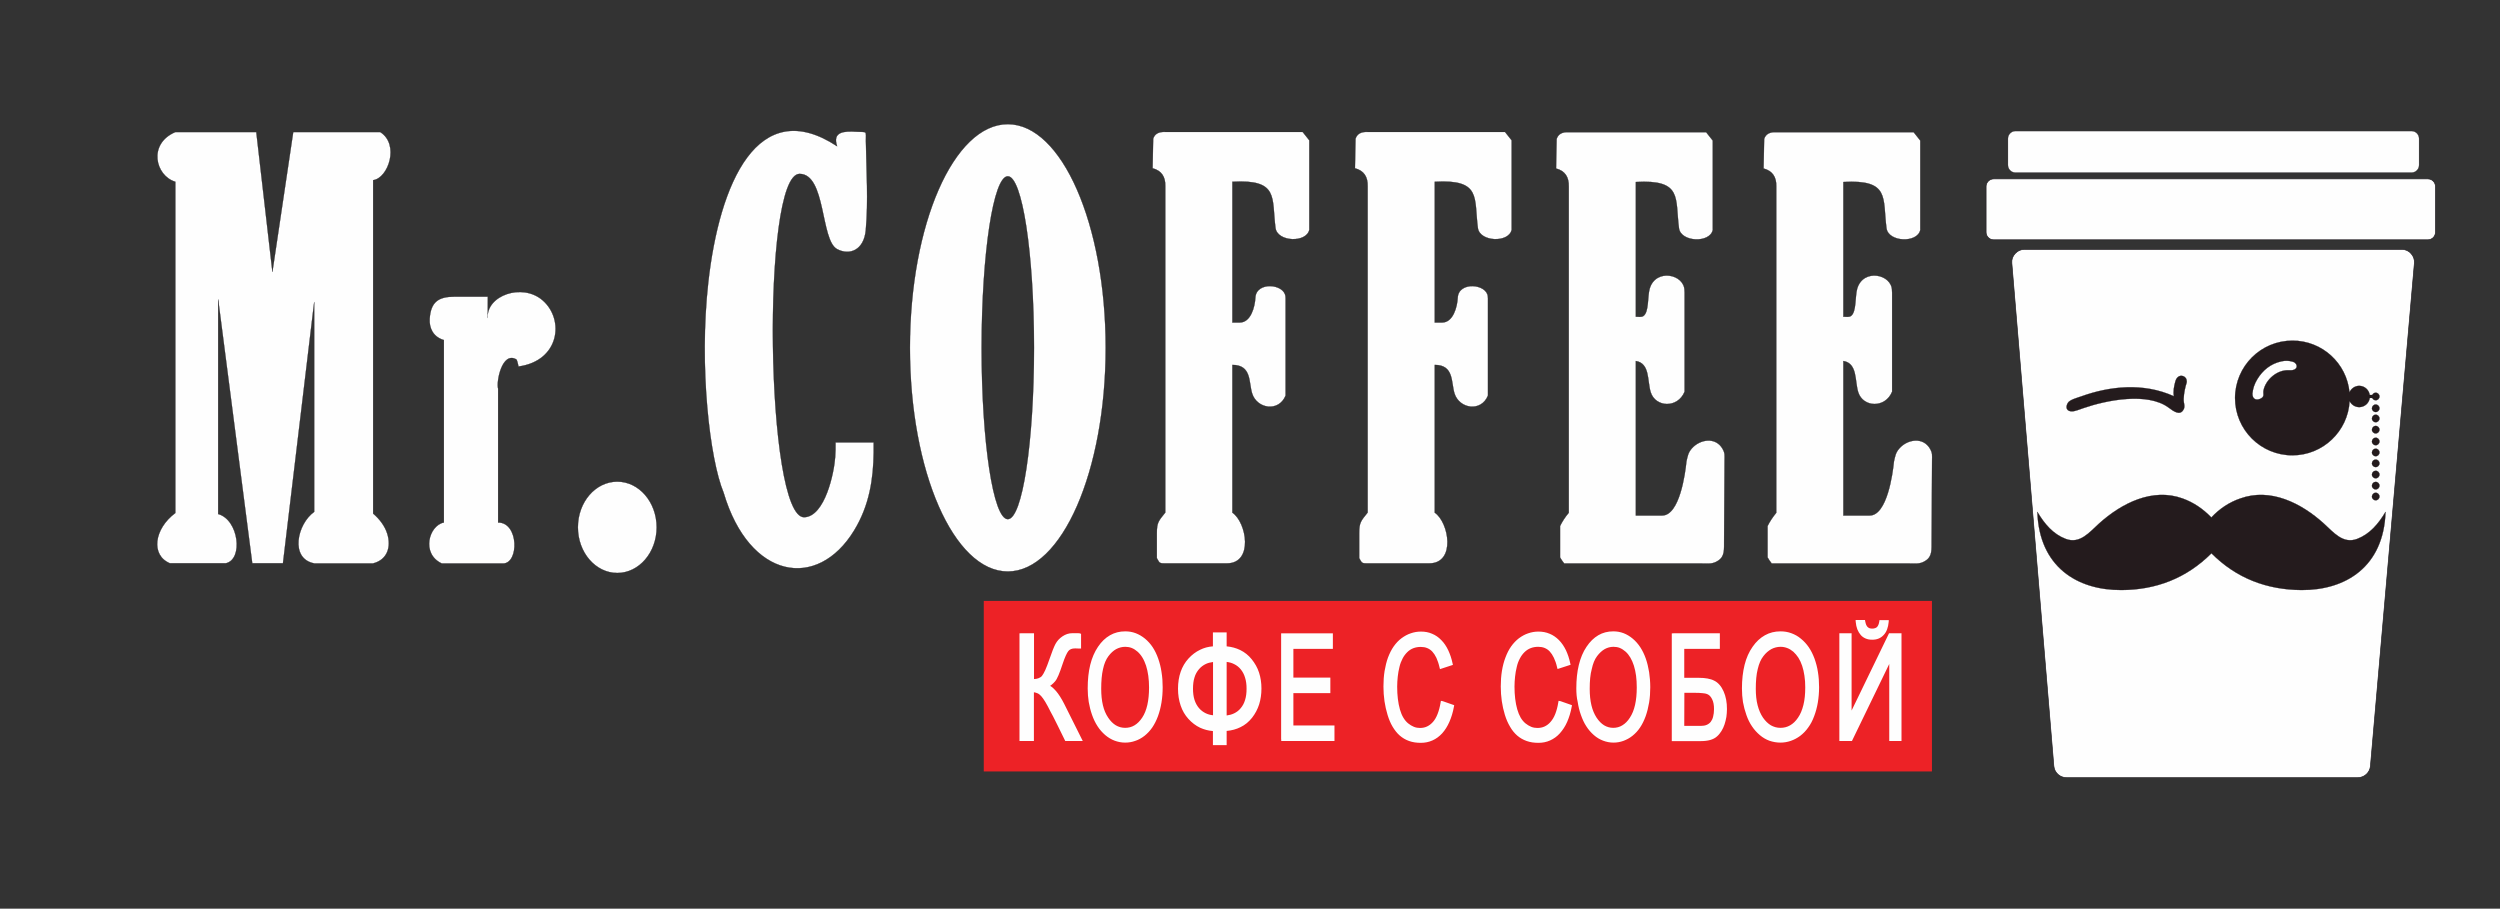 <?xml version="1.0" encoding="utf-8"?>
<!-- Generator: Adobe Illustrator 27.0.0, SVG Export Plug-In . SVG Version: 6.00 Build 0)  -->
<svg version="1.1" id="Слой_1" xmlns:xodm="http://www.corel.com/coreldraw/odm/2003"
	 xmlns="http://www.w3.org/2000/svg" xmlns:xlink="http://www.w3.org/1999/xlink" x="0px" y="0px" viewBox="0 0 2184.2 793.9"
	 style="enable-background:new 0 0 2184.2 793.9;" xml:space="preserve">
<rect x="0" y="0" width="2184.2" height="793.9" fill="#333333" stroke="none"/>
<style type="text/css">
	
		.st0{display:none;fill-rule:evenodd;clip-rule:evenodd;fill:#231D1C;stroke:#2B2A29;stroke-width:0.216;stroke-miterlimit:1.678;}
	.st1{fill-rule:evenodd;clip-rule:evenodd;fill:#FEFEFE;stroke:#1F1B20;stroke-width:0.216;stroke-miterlimit:1.678;}
	.st2{fill-rule:evenodd;clip-rule:evenodd;fill:#FEFEFE;stroke:#1F1B20;stroke-width:0.567;stroke-miterlimit:1.678;}
	.st3{fill-rule:evenodd;clip-rule:evenodd;fill:#241B1D;stroke:#1F1B20;stroke-width:0.216;stroke-miterlimit:1.678;}
	.st4{fill-rule:evenodd;clip-rule:evenodd;fill:#ED2226;}
	.st5{fill-rule:evenodd;clip-rule:evenodd;fill:#FEFEFE;}
</style>
<g id="Слой_x0020_1">
	<g id="_2698682115088">
		<rect x="0.1" y="0.1" class="st0" width="2184" height="793.7"/>
		<g>
			<g>
				<g>
					<path class="st1" d="M1760.9,114.5h346c3.7,0,6.6,3,6.6,6.6v23.1c0,3.7-3,6.6-6.6,6.6h-346c-3.7,0-6.6-3-6.6-6.6v-23.1
						C1754.3,117.5,1757.3,114.5,1760.9,114.5z"/>
					<path class="st2" d="M1741.8,156.3h379.4c3.7,0,6.6,3,6.6,6.6v40c0,3.7-3,6.6-6.6,6.6h-379.4c-3.7,0-6.6-3-6.6-6.6v-40
						C1735.2,159.3,1738.2,156.3,1741.8,156.3L1741.8,156.3z"/>
					<path class="st2" d="M1768.7,217.9h329.7c3.2,0,6,1.2,8.1,3.6c2.2,2.4,3.1,5.2,2.9,8.4L2071,669.3c-0.5,5.7-5.3,10.1-11,10.1
						h-254.6c-5.8,0-10.5-4.4-11-10.1l-36.7-439.4c-0.3-3.2,0.7-6,2.9-8.4S1765.5,217.9,1768.7,217.9L1768.7,217.9z"/>
				</g>
				<path class="st3" d="M1818.4,346.3c24.4-8.8,54-12.3,80.9-0.1c-0.8-3.8,0-8.5,1.3-13.1c2-6.9,8.7-5.4,9.7-1.4
					c0.6,2.4-0.1,3.2-0.7,5.4c-1.2,4.5-2.2,10.9-1.6,14.4c0.4,2.3,1,4.2-0.4,6.5c-3,5.3-8.3,1.6-13.1-2
					c-18.4-13.5-54.2-6.4-74.1,0.5c-2.7,0.9-7.5,2.9-10.2,2.9c-4,0-6.1-2.8-3.7-7.2C1808.1,349.2,1815.1,347.5,1818.4,346.3
					L1818.4,346.3z M2002.9,297.6c26,0,47.4,19.8,49.8,45.2c1.4-3.3,4.7-5.7,8.5-5.7c4.7,0,8.5,3.5,9.2,8h2.2c0.5-1.2,1.7-2,3-2
					c1.8,0,3.3,1.5,3.3,3.3c0,1.8-1.5,3.3-3.3,3.3c-1.3,0-2.5-0.8-3-2h-2.2c-0.6,4.5-4.5,8-9.2,8c-3.7,0-6.9-2.2-8.4-5.3
					c-1.4,26.4-23.3,47.4-50,47.4c-27.7,0-50.1-22.4-50.1-50.1C1952.8,320,1975.2,297.6,2002.9,297.6L2002.9,297.6z M1967.9,343.9
					c0.4-4.3,1.7-8.4,4.2-12.5c4.8-8,11.9-13.7,21.1-15.7c3.3-0.7,6.4-0.7,9.4,0.2c5.1,0.9,6.4,8.2-2.6,7.6
					c-10.6-0.7-20.5,8.3-22.4,17.5c-0.6,3.2,1.1,5-1.9,6.9C1972.6,349.9,1967.8,349.8,1967.9,343.9L1967.9,343.9z M2075.6,353.4
					c1.8,0,3.3,1.5,3.3,3.3c0,1.8-1.5,3.3-3.3,3.3c-1.8,0-3.3-1.5-3.3-3.3C2072.4,354.9,2073.8,353.4,2075.6,353.4z M2075.6,362.3
					c1.8,0,3.3,1.5,3.3,3.3c0,1.8-1.5,3.3-3.3,3.3c-1.8,0-3.3-1.5-3.3-3.3C2072.4,363.8,2073.8,362.3,2075.6,362.3z M2075.6,372.1
					c1.8,0,3.3,1.5,3.3,3.3c0,1.8-1.5,3.3-3.3,3.3c-1.8,0-3.3-1.5-3.3-3.3C2072.4,373.6,2073.8,372.1,2075.6,372.1z M2075.6,382.4
					c1.8,0,3.3,1.5,3.3,3.3c0,1.8-1.5,3.3-3.3,3.3c-1.8,0-3.3-1.5-3.3-3.3C2072.4,383.8,2073.8,382.4,2075.6,382.4z M2075.6,392
					c1.8,0,3.3,1.5,3.3,3.3c0,1.8-1.5,3.3-3.3,3.3c-1.8,0-3.3-1.5-3.3-3.3C2072.4,393.4,2073.8,392,2075.6,392z M2075.6,401.5
					c1.8,0,3.3,1.5,3.3,3.3c0,1.8-1.5,3.3-3.3,3.3c-1.8,0-3.3-1.5-3.3-3.3C2072.4,402.9,2073.8,401.5,2075.6,401.5z M2075.6,411.3
					c1.8,0,3.3,1.5,3.3,3.3c0,1.8-1.5,3.3-3.3,3.3c-1.8,0-3.3-1.5-3.3-3.3C2072.4,412.7,2073.8,411.3,2075.6,411.3z M2075.6,421
					c1.8,0,3.3,1.5,3.3,3.3c0,1.8-1.5,3.3-3.3,3.3c-1.8,0-3.3-1.5-3.3-3.3C2072.4,422.4,2073.8,421,2075.6,421z M2075.6,430.5
					c1.8,0,3.3,1.5,3.3,3.3c0,1.8-1.5,3.3-3.3,3.3c-1.8,0-3.3-1.5-3.3-3.3C2072.4,432,2073.8,430.5,2075.6,430.5z M1932,452.1
					c-7.4-7.7-15.7-13.2-25.1-16.6c-26.3-9.5-53.1,4-73,21.9c-8.4,7.6-16.7,18.2-29.2,13.4c-10.8-4.1-18.4-12.9-24.7-23.6
					c1.6,48.1,34.9,68.5,73.4,68.3c30.3-0.1,56.9-10.3,78.7-32.1c21.7,21.8,48.3,31.9,78.7,32.1c38.5,0.2,71.8-20.2,73.4-68.3
					c-6.3,10.7-14,19.5-24.7,23.6c-12.5,4.8-20.8-5.8-29.2-13.4c-19.8-17.9-46.6-31.4-73-21.9C1947.7,438.8,1939.3,444.3,1932,452.1
					z"/>
			</g>
			<path class="st1" d="M256.2,115.4c-6.1,40.7-12.1,81.5-18.2,122.2c-4.7-40.7-9.4-81.5-14.1-122.2c-23.6,0-47.1,0-70.7,0
				c-24.1,10.2-17.5,38.2,0,43.4c0,96.5,0,193,0,289.4c-18.7,13.9-21.6,36.9-4.8,43.9c16.3,0,32.7,0,49,0c15.3-3.5,11.2-38-6.8-43
				c0-61.9,0-125.7,0-187.6c9.9,76.9,19.9,153.7,29.8,230.6c8.9,0,17.8,0,26.8,0c9.1-76.1,18.2-152.2,27.3-228.3
				c0,61.1,0,122.2,0,183.4c-14.9,10.6-21.5,40.9,0,45c17.2,0,34.3,0,51.5,0c12.3-3.1,16-14.3,12.3-26c-2.1-6.7-6.7-12.7-12.3-17.5
				c0-94.8,0-189.6,0-284.4c0-2.3,0-4.6,0-6.9c13.2-1.7,23.3-31.2,6.2-42C306.8,115.4,281.5,115.4,256.2,115.4L256.2,115.4z
				 M426.2,259.2c-9.7,0-19.4,0-29.1,0c-14.1,0-20.7,4.6-21.7,19.3c-0.5,7.9,2.9,15.8,12.4,18.6c0,53.1,0,106.2,0,159.4
				c-13.1,2.6-20,27.3-1.8,35.8h53.5c14,0,13.9-35.8-4.3-35.8c0-38.1,0-78.8,0-116.9c-1.8-5.9,3.4-32.9,15.9-25.6
				c0.8,0.5,1.9,6.2,1.9,6.2c36-4.9,40.3-41,21.2-57.7c-17.9-15.7-49.5-4.2-48.1,15.4C426.2,271.6,426.2,265.4,426.2,259.2
				L426.2,259.2z M539.3,420.8c19,0,34.4,17.9,34.4,39.9c0,22-15.4,39.9-34.4,39.9c-19,0-34.4-17.9-34.4-39.9
				C504.9,438.6,520.3,420.8,539.3,420.8z M756.5,123.4c0.4,25.9,2.2,51.9-0.1,77.7c-1.6,17.4-14.1,22.4-25.1,16.5
				c-14.5-7.9-9.6-65.6-32.7-65.7c-33.7,0-29.8,301.6,4.2,300c18-0.8,26-38.9,26.9-52.7c0.3-4.5,0.4-8.9,0.3-12.7
				c11.1,0,22.2,0,33.3,0c0,3,0,6,0,8.9c-0.3,22.9-3.6,46-17.1,68.1c-32,52.5-91.5,42.9-114-33.1c-12.1-29.1-21.6-110.1-13.4-183.5
				c9.7-86.9,43.4-164.7,112.6-119.1c-4.5-13.1,6.6-13.3,16.8-12.7C758.1,115.6,756.4,113.9,756.5,123.4L756.5,123.4z M880.5,108.5
				c47.2,0,85.5,87.5,85.5,195.4s-38.3,195.4-85.5,195.4c-47.2,0-85.5-87.5-85.5-195.4S833.3,108.5,880.5,108.5z M880.5,154
				c12.6,0,22.9,67.1,22.9,149.8c0,82.7-10.2,149.8-22.9,149.8s-22.9-67.1-22.9-149.8C857.7,221.1,867.9,154,880.5,154z M1187.5,466
				v21.6c2.2,3.7,1.9,4.6,6.3,4.6c18.3,0,36.6,0,54.9,0c23.4,0,17.3-35.8,4.8-44.3c0-43,0-86,0-129.1c17,0,14.2,15.2,17.3,25
				c4.2,13.3,23.2,16.5,29.2,1.8v-84.9c0-0.5,0-1.1-0.1-1.6c-0.9-11.2-25.6-13.4-26.3,1c-0.4,7.9-3.9,21.7-13.7,21.7
				c-2.1,0-4.3,0-6.4,0c0-41,0-82,0-123c41-2.3,34.2,13.9,37.7,40.4c1.6,12.2,27.1,13.2,29.5,1.5c0.1-0.3,0-0.5,0-0.8
				c0-25.8,0-51.5,0-77.3c-1.9-2.4-3.9-4.9-5.8-7.3c-1.6,0-3.1,0-4.7,0c-38.4,0-76.8,0-115.3,0c-5.5-0.3-9.2,1.5-10.6,5.9l-0.5,25.8
				c7.9,2.1,11.3,7.5,11.1,15.7c0,95,0,190.1,0,285.1C1189,455.2,1187.5,456.4,1187.5,466L1187.5,466z M1363,459.6V487
				c1,1.8,2.2,3.5,3.6,5.3c20.9,0,41.8,0,62.6,0c19.2,0,38.4,0,57.6,0c5.6,0,9.3,0.8,14.2-2.4c6.1-3.9,5.2-9.8,5.3-17.8
				c0.1-23.3,0.3-46.6,0.4-69.9c0-4.3,0.5-6.1-1.7-10c-6-10.7-19.8-8.5-26.9-0.4c-3.3,3.8-3.6,6.7-4.7,11.4
				c-1,10.5-6,47.2-21.2,47.2h-23c0-43,0-92,0-135c12.5,2,9.9,17.5,13,27.3c4.2,13.3,23.6,14.2,29.6-0.5c0-28.9,0-57.8,0-86.6
				c0-0.5,0-1.1-0.1-1.6c0.2-14.4-25.1-19.9-30.4-1.8c-2,6.8-0.5,20.4-5.5,23.9c-1.8,1.2-4.4,0.6-6.6,0.6c0-41,0-76.7,0-117.7
				c41-2.3,34.2,13.9,37.7,40.4c1.6,12.2,27.1,13.2,29.5,1.5c0.1-0.3,0-0.5,0-0.8c0-25.8,0-51.5,0-77.3c-1.9-2.4-3.9-4.9-5.8-7.3
				c-1.6,0-3.1,0-4.7,0c-38.4,0-76.8,0-115.3,0c-5.5-0.3-9.2,1.5-10.6,5.9l-0.5,25.8c7.9,2.1,11.3,7.5,11.1,15.7
				c0,95,0,190.1,0,285.1C1367.4,451.8,1364.9,455.7,1363,459.6L1363,459.6z M1544.3,459.6V487c1,1.8,2.2,3.5,3.6,5.3
				c20.9,0,41.8,0,62.6,0c19.2,0,38.4,0,57.6,0c5.6,0,9.3,0.8,14.2-2.4c6.1-3.9,5.2-9.8,5.3-17.8c0.1-23.3,0.3-46.6,0.4-69.9
				c0-4.3,0.5-6.1-1.7-10c-6-10.7-19.8-8.5-26.9-0.4c-3.3,3.8-3.6,6.7-4.7,11.4c-1,10.5-6,47.2-21.2,47.2h-23c0-43,0-92,0-135
				c12.5,2,9.9,17.5,13,27.3c4.2,13.3,23.6,14.2,29.6-0.5c0-28.9,0-57.8,0-86.6c0-0.5,0-1.1-0.1-1.6c0.2-14.4-25.1-19.9-30.4-1.8
				c-2,6.8-0.5,20.4-5.5,23.9c-1.8,1.2-4.4,0.6-6.6,0.6c0-41,0-76.7,0-117.7c41-2.3,34.2,13.9,37.7,40.4
				c1.6,12.2,27.1,13.2,29.5,1.5c0.1-0.3,0-0.5,0-0.8c0-25.8,0-51.5,0-77.3c-1.9-2.4-3.9-4.9-5.8-7.3c-1.6,0-3.1,0-4.7,0
				c-38.4,0-76.8,0-115.3,0c-5.5-0.3-9.2,1.5-10.6,5.9l-0.5,25.8c7.9,2.1,11.3,7.5,11.1,15.7c0,95,0,190.1,0,285.1
				C1548.8,451.8,1546.2,455.7,1544.3,459.6L1544.3,459.6z M1010.7,466v21.6c2.2,3.7,1.9,4.6,6.3,4.6c18.3,0,36.6,0,54.9,0
				c23.4,0,17.3-35.8,4.8-44.3c0-43,0-86,0-129.1c17,0,14.2,15.2,17.3,25c4.2,13.3,23.2,16.5,29.2,1.8v-84.9c0-0.5,0-1.1-0.1-1.6
				c-0.9-11.2-25.6-13.4-26.3,1c-0.4,7.9-3.9,21.7-13.7,21.7c-2.1,0-4.3,0-6.4,0c0-41,0-82,0-123c41-2.3,34.2,13.9,37.7,40.4
				c1.6,12.2,27.1,13.2,29.5,1.5c0.1-0.3,0-0.5,0-0.8c0-25.8,0-51.5,0-77.3c-1.9-2.4-3.9-4.9-5.8-7.3c-1.6,0-3.1,0-4.7,0
				c-38.4,0-76.8,0-115.3,0c-5.5-0.3-9.2,1.5-10.6,5.9l-0.5,25.8c7.9,2.1,11.3,7.5,11.1,15.7c0,95,0,190.1,0,285.1
				C1012.2,455.2,1010.7,456.4,1010.7,466L1010.7,466z"/>
			<rect x="859.5" y="525" class="st4" width="828.4" height="149"/>
			<path class="st5" d="M892.2,553.3h11.2v40c1.5-0.1,2.7-0.3,3.8-0.7c1.3-0.5,2.3-1.1,3.1-2l0,0c0.8-1,1.8-2.7,2.9-5.1
				c1.1-2.5,2.4-5.8,3.8-9.9c1-3,2-5.6,2.8-7.7c0.9-2.2,1.6-3.9,2.3-5.2l0,0c0.7-1.3,1.6-2.6,2.6-3.7c1-1.1,2.2-2.1,3.5-3
				c1.3-0.9,2.8-1.6,4.2-2.1c1.5-0.5,3-0.7,4.7-0.7c1.7,0,3.2,0,4.3,0c1.2,0,1.9,0.1,2.2,0.2l0.9,0.4v12.8h-1.4l-0.8,0l-2.5-0.1
				l-0.6,0c-1.4,0-2.6,0.2-3.5,0.6c-0.9,0.4-1.7,0.9-2.3,1.7l0,0c-0.7,0.8-1.4,2.2-2.3,4.1c-0.9,2-1.8,4.4-2.8,7.4
				c-1.3,3.9-2.4,7.1-3.5,9.6c-1.1,2.6-2.1,4.4-3.1,5.5c-0.9,1.1-1.9,2-3,2.9c-0.4,0.3-0.8,0.6-1.2,0.9c1.7,1,3.4,2.5,5.1,4.5
				c2.4,2.8,4.8,6.6,7.2,11.3l16.2,32.4h-15.3c-1.5-3.1-12.1-24.8-12.8-25.5c-1.7-3.4-3.2-6.3-4.6-8.6c-1.4-2.3-2.6-4-3.7-5.2v0
				c-1-1.1-2.1-2-3.4-2.5c-0.9-0.4-1.9-0.6-2.9-0.8v42.6h-12.6v-94.1L892.2,553.3L892.2,553.3z M950.3,601.5
				c0-7.7,0.7-14.5,2.2-20.6c1.5-6.1,3.8-11.4,6.8-15.8c3-4.5,6.5-7.8,10.5-10.1c4-2.3,8.4-3.4,13.3-3.4c3.2,0,6.2,0.5,9.1,1.6
				c2.9,1.1,5.6,2.7,8.2,4.8h0c2.5,2.1,4.8,4.6,6.7,7.5c1.9,2.9,3.5,6.2,4.8,9.9c1.3,3.7,2.3,7.6,2.9,11.8c0.7,4.2,1,8.6,1,13.2
				c0,9.4-1.4,17.9-4.1,25.3c-1.4,3.8-3.1,7.1-5,9.9c-2,2.9-4.3,5.3-6.8,7.3c-2.6,2-5.3,3.5-8.1,4.4c-2.8,1-5.7,1.5-8.7,1.5
				c-3.3,0-6.3-0.6-9.3-1.7c-2.9-1.1-5.6-2.7-8.2-4.9h0c-2.5-2.2-4.8-4.7-6.7-7.7c-1.9-2.9-3.5-6.2-4.8-9.9
				c-1.3-3.7-2.2-7.4-2.9-11.3C950.6,609.6,950.3,605.6,950.3,601.5z M962.1,601.8c0,5.4,0.5,10.2,1.5,14.4c1,4.2,2.5,7.7,4.6,10.8
				c2,3,4.2,5.2,6.7,6.7c2.4,1.4,5.1,2.2,8.1,2.2c3,0,5.7-0.7,8.2-2.2c2.5-1.5,4.7-3.7,6.7-6.7c2-3,3.5-6.7,4.5-11.1v0
				c1-4.4,1.5-9.5,1.5-15.3c0-7.3-0.9-13.6-2.6-19c-0.9-2.6-1.9-5-3.2-7.1c-1.2-2-2.7-3.8-4.3-5.2c-1.6-1.4-3.3-2.5-5.1-3.2
				c-1.8-0.7-3.7-1-5.6-1c-2.8,0-5.4,0.7-7.9,2c-2.5,1.4-4.7,3.4-6.8,6.2c-2.1,2.8-3.7,6.5-4.7,11.2
				C962.6,589.2,962.1,595,962.1,601.8L962.1,601.8z M1059.7,564.7v-12.2h12v12.2c4.3,0.4,8.3,1.5,11.8,3.2
				c3.9,1.9,7.3,4.6,10.1,8.1c2.8,3.5,5,7.3,6.4,11.6c1.4,4.3,2.1,8.9,2.1,14c0,5-0.7,9.6-2,13.8c-1.4,4.3-3.4,8.1-6.2,11.7
				c-2.8,3.5-6.1,6.3-10.1,8.2c-3.6,1.8-7.6,2.9-12.1,3.3V651h-12v-12.3c-4-0.3-7.7-1.3-11.2-2.9c-3.8-1.8-7.2-4.4-10.2-7.7
				c-3-3.3-5.3-7.2-6.8-11.7c-1.5-4.4-2.3-9.3-2.3-14.7c0-5.4,0.8-10.4,2.3-14.7c1.5-4.4,3.8-8.3,6.8-11.6c3-3.3,6.4-5.9,10.2-7.7
				C1051.9,566,1055.6,565,1059.7,564.7L1059.7,564.7z M1071.7,578.3v46.8c2.4-0.3,4.5-0.9,6.4-1.8c2.3-1.1,4.3-2.6,5.9-4.6
				c1.7-2,3-4.4,3.8-7.2c0.9-2.8,1.3-6.1,1.3-9.8c0-3.6-0.4-6.8-1.3-9.6c-0.8-2.8-2.1-5.2-3.7-7.2c-1.6-2-3.6-3.6-5.9-4.7
				C1076.3,579.2,1074.1,578.6,1071.7,578.3L1071.7,578.3z M1059.7,578.4c-2.3,0.3-4.3,0.8-6.2,1.7c-2.3,1.1-4.3,2.6-6,4.6
				c-1.7,2-3.1,4.4-3.9,7.2c-0.9,2.8-1.3,6.1-1.3,9.8c0,3.6,0.4,6.9,1.3,9.7c0.9,2.8,2.2,5.2,3.9,7.2c1.7,2,3.7,3.5,6,4.6
				c1.9,0.9,4,1.5,6.3,1.7V578.4L1059.7,578.4z M1119.3,646v-92.7h45.2v13.6H1130V592h32.3v13.6H1130v28.2h35.9v13.6h-46.5V646z
				 M1260.5,612.6l10,3.5l-0.2,1.2c-0.9,5.1-2.3,9.5-4,13.4c-1.7,3.9-3.8,7.2-6.3,10c-2.5,2.7-5.3,4.8-8.5,6.2
				c-3.1,1.4-6.5,2.1-10.2,2.1c-3.7,0-7.1-0.5-10.2-1.6c-3.1-1.1-5.8-2.7-8.2-4.8l0,0c-2.4-2.1-4.4-4.7-6.2-7.7
				c-1.8-3-3.2-6.4-4.4-10.3c-1.2-3.9-2.1-7.9-2.7-12c-0.6-4.2-0.9-8.4-0.9-12.8c0-4.8,0.3-9.3,1-13.6c0.7-4.2,1.7-8.2,3-11.8
				c1.4-3.6,3-6.9,5-9.7c2-2.8,4.2-5.2,6.8-7.1c2.6-1.9,5.3-3.4,8.1-4.3c2.8-1,5.8-1.5,8.9-1.5c3.5,0,6.8,0.6,9.7,1.9
				c3,1.2,5.7,3.1,8.1,5.6c2.4,2.4,4.4,5.4,6,8.8c1.6,3.4,2.9,7.2,3.8,11.5l0.3,1.3l-11.3,3.7l-0.4-1.5c-0.7-3.2-1.7-6-2.7-8.3
				c-1.1-2.3-2.3-4.1-3.6-5.5l0,0c-1.3-1.4-2.8-2.4-4.5-3.1c-1.7-0.7-3.5-1-5.6-1c-4.7,0-8.7,1.5-11.8,4.6c-1.6,1.6-3,3.4-4.1,5.6
				c-1.1,2.1-2.1,4.6-2.7,7.3v0c-0.7,2.8-1.2,5.6-1.5,8.5c-0.3,2.9-0.5,5.8-0.5,8.7c0,3.8,0.2,7.4,0.6,10.7c0.4,3.3,1,6.4,1.8,9.2
				c0.8,2.8,1.8,5.2,3,7.2c1.2,2,2.6,3.7,4.2,5c1.6,1.3,3.3,2.3,5,3c1.7,0.7,3.5,1,5.3,1c2.3,0,4.3-0.4,6.2-1.3
				c1.9-0.9,3.6-2.2,5.2-4c1.6-1.8,2.9-4.1,4-6.9c1.1-2.8,2-6.1,2.6-9.8l0.3-1.7L1260.5,612.6L1260.5,612.6z M1363.4,612.6l10,3.5
				l-0.2,1.2c-0.9,5.1-2.3,9.5-4,13.4c-1.7,3.9-3.9,7.2-6.4,10c-2.5,2.8-5.4,4.8-8.5,6.2c-3.1,1.4-6.5,2.1-10.2,2.1
				c-3.8,0-7.2-0.5-10.3-1.6c-3.1-1.1-5.9-2.7-8.3-4.8c-2.4-2.1-4.5-4.7-6.2-7.7c-1.8-3-3.3-6.4-4.5-10.3c-1.2-3.9-2.1-7.9-2.7-12
				c-0.6-4.1-0.9-8.4-0.9-12.8c0-4.8,0.3-9.3,1-13.6c0.7-4.2,1.7-8.2,3.1-11.8c1.4-3.7,3-6.9,5-9.7c2-2.8,4.3-5.2,6.8-7.1
				c2.6-1.9,5.3-3.4,8.1-4.3c2.9-1,5.8-1.5,8.9-1.5c3.5,0,6.8,0.6,9.8,1.9c3,1.2,5.7,3.1,8.1,5.5c2.4,2.4,4.4,5.4,6.1,8.8
				c1.6,3.4,2.9,7.2,3.8,11.5l0.3,1.3l-11.4,3.7l-0.4-1.5c-0.7-3.2-1.7-6-2.8-8.3c-1.1-2.3-2.3-4.1-3.6-5.5
				c-1.3-1.4-2.8-2.4-4.5-3.1c-1.7-0.7-3.5-1-5.6-1c-4.7,0-8.7,1.5-11.9,4.6c-1.6,1.6-3,3.4-4.1,5.6c-1.2,2.2-2.1,4.6-2.7,7.3
				c-0.7,2.8-1.2,5.6-1.5,8.5c-0.3,2.9-0.5,5.8-0.5,8.7c0,3.8,0.2,7.4,0.6,10.7c0.4,3.3,1,6.4,1.8,9.2c0.8,2.8,1.8,5.2,3,7.3
				c1.2,2,2.6,3.7,4.2,5c1.6,1.3,3.3,2.3,5,3c1.7,0.7,3.5,1,5.4,1c2.3,0,4.4-0.4,6.3-1.3c1.9-0.9,3.7-2.2,5.2-4
				c1.6-1.8,3-4.1,4.1-6.9c1.1-2.8,2-6.1,2.6-9.8l0.3-1.7L1363.4,612.6L1363.4,612.6z M1377.2,601.5c0-7.7,0.7-14.5,2.2-20.6
				c1.5-6.1,3.7-11.4,6.7-15.8c3-4.5,6.4-7.8,10.3-10.1c3.9-2.3,8.3-3.4,13.1-3.4c3.1,0,6.1,0.5,9,1.6c2.8,1.1,5.5,2.7,8,4.8v0
				c2.5,2.1,4.7,4.6,6.6,7.5c1.9,2.9,3.5,6.2,4.8,9.9c1.3,3.7,2.2,7.6,2.9,11.8c0.6,4.1,1,8.5,1,13.2c0,4.7-0.3,9.1-1,13.4
				c-0.7,4.2-1.7,8.2-3,11.9c-1.4,3.8-3,7.1-4.9,9.9c-1.9,2.9-4.2,5.3-6.7,7.3c-2.5,2-5.2,3.4-7.9,4.4c-2.8,1-5.6,1.5-8.6,1.5
				c-3.2,0-6.2-0.6-9.1-1.7c-2.9-1.1-5.6-2.7-8.1-4.9c-2.5-2.2-4.7-4.7-6.6-7.7c-1.9-2.9-3.4-6.2-4.7-9.9c-1.3-3.6-2.2-7.4-2.8-11.3
				C1377.5,609.6,1377.2,605.6,1377.2,601.5L1377.2,601.5z M1388.9,601.8c0,5.4,0.5,10.2,1.5,14.4c1,4.2,2.5,7.7,4.5,10.8
				c2,3,4.2,5.2,6.6,6.7c2.4,1.4,5,2.2,7.9,2.2c2.9,0,5.6-0.7,8-2.2c2.5-1.5,4.7-3.7,6.6-6.7c2-3,3.5-6.7,4.5-11.1
				c1-4.4,1.5-9.5,1.5-15.3c0-3.7-0.2-7.1-0.6-10.2c-0.4-3.2-1.1-6.1-1.9-8.8c-0.8-2.6-1.9-5-3.1-7.1c-1.2-2-2.6-3.8-4.2-5.2l0,0
				c-1.6-1.4-3.3-2.5-5-3.2c-1.7-0.7-3.6-1-5.5-1c-2.8,0-5.3,0.7-7.7,2c-2.4,1.4-4.6,3.4-6.7,6.2c-2.1,2.8-3.6,6.5-4.6,11.2
				C1389.4,589.2,1388.9,595,1388.9,601.8L1388.9,601.8z M1462.1,553.3h40.5v13.6h-31.1v25.3h12.9c2.7,0,5.2,0.2,7.4,0.6h0
				c2.2,0.4,4.2,1,5.9,1.9c1.7,0.8,3.3,2.1,4.7,3.7c1.4,1.6,2.5,3.5,3.5,5.7c1,2.2,1.7,4.6,2.2,7.2c0.5,2.6,0.7,5.3,0.7,8.2
				c0,2.4-0.2,4.7-0.5,6.9c-0.4,2.2-0.9,4.4-1.6,6.5c-0.7,2.1-1.6,4-2.7,5.8c-1.1,1.7-2.3,3.3-3.8,4.6c-1.5,1.4-3.5,2.5-6,3.2
				c-2.4,0.7-5.3,1-8.6,1h-25v-94.1L1462.1,553.3L1462.1,553.3z M1471.5,634.2h14.5c2,0,3.7-0.3,5.1-0.9c1.4-0.6,2.5-1.4,3.5-2.6
				c0.9-1.2,1.7-2.7,2.1-4.5c0.5-1.9,0.8-4.1,0.8-6.6c0-1.8-0.1-3.4-0.4-4.9c-0.3-1.4-0.7-2.8-1.3-3.9c-0.5-1.1-1.2-2-1.9-2.8
				c-0.7-0.7-1.5-1.2-2.4-1.6c-1-0.4-2.4-0.7-4.1-0.8c-1.8-0.2-4-0.3-6.6-0.3h-9.2L1471.5,634.2L1471.5,634.2z M1521.9,601.5
				c0-7.7,0.8-14.5,2.3-20.6c1.5-6.1,3.9-11.4,7-15.8c3.1-4.5,6.7-7.8,10.8-10.1c4.1-2.3,8.6-3.4,13.6-3.4c3.3,0,6.4,0.5,9.4,1.6
				c3,1.1,5.8,2.6,8.4,4.8c2.6,2.1,4.9,4.6,6.9,7.5c2,2.9,3.6,6.2,5,9.9c1.3,3.7,2.4,7.6,3,11.8c0.7,4.2,1,8.6,1,13.2
				c0,4.7-0.4,9.2-1.1,13.4c-0.7,4.2-1.8,8.2-3.2,11.9c-1.4,3.8-3.1,7.1-5.2,9.9c-2,2.9-4.4,5.3-7,7.3c-2.7,2-5.4,3.4-8.3,4.4
				c-2.9,1-5.9,1.5-9,1.5c-3.3,0-6.5-0.6-9.5-1.6c-3-1.1-5.8-2.7-8.4-4.9c-2.6-2.2-4.9-4.7-6.9-7.7c-2-2.9-3.6-6.2-4.9-9.9
				c-1.3-3.7-2.3-7.4-3-11.3C1522.2,609.6,1521.9,605.6,1521.9,601.5L1521.9,601.5z M1534,601.8c0,5.4,0.5,10.2,1.6,14.4
				c1.1,4.2,2.6,7.7,4.7,10.8c2.1,3,4.4,5.2,6.9,6.7c2.5,1.4,5.3,2.2,8.3,2.2c3.1,0,5.9-0.7,8.5-2.2c2.6-1.5,4.9-3.7,6.9-6.7
				c2.1-3,3.6-6.7,4.7-11.1c1.1-4.4,1.6-9.5,1.6-15.3c0-3.7-0.2-7.1-0.7-10.2c-0.5-3.2-1.1-6.1-2-8.7c-0.9-2.7-2-5-3.3-7.1
				c-1.3-2-2.8-3.7-4.4-5.2c-1.7-1.4-3.4-2.5-5.3-3.2c-1.8-0.7-3.8-1.1-5.8-1.1c-2.9,0-5.6,0.7-8.1,2c-2.5,1.4-4.9,3.4-7,6.2
				c-2.2,2.8-3.8,6.5-4.9,11.2C1534.5,589.2,1534,595,1534,601.8L1534,601.8z M1643.2,541.8h7l-0.1,1.6c-0.2,2.4-0.7,4.6-1.4,6.5
				c-0.7,1.9-1.7,3.6-3,4.9c-1.3,1.4-2.7,2.4-4.4,3.1c-1.7,0.7-3.5,1-5.6,1c-2.1,0-3.9-0.3-5.6-1c-1.7-0.7-3.2-1.7-4.4-3.1l0,0
				c-1.2-1.4-2.2-3-3-5c-0.7-1.9-1.2-4-1.4-6.5l-0.1-1.6h8.2l0.2,1.2c0.2,1.1,0.5,2.1,0.8,2.9c0.3,0.8,0.8,1.4,1.2,1.9l0,0
				c0.5,0.5,1,0.8,1.6,1.1c0.7,0.2,1.4,0.4,2.3,0.4c1.1,0,1.9-0.1,2.7-0.4c0.7-0.2,1.3-0.6,1.7-1l0,0c0.5-0.5,0.9-1.1,1.2-1.9
				c0.4-0.8,0.6-1.8,0.8-3l0.2-1.2L1643.2,541.8L1643.2,541.8z M1608.4,553.3h9.3v67.5l32.7-67.5h10.9v94.1h-10.7v-67.3l-32.6,67.3
				h-11v-94.1H1608.4L1608.4,553.3z"/>
		</g>
	</g>
</g>
</svg>
